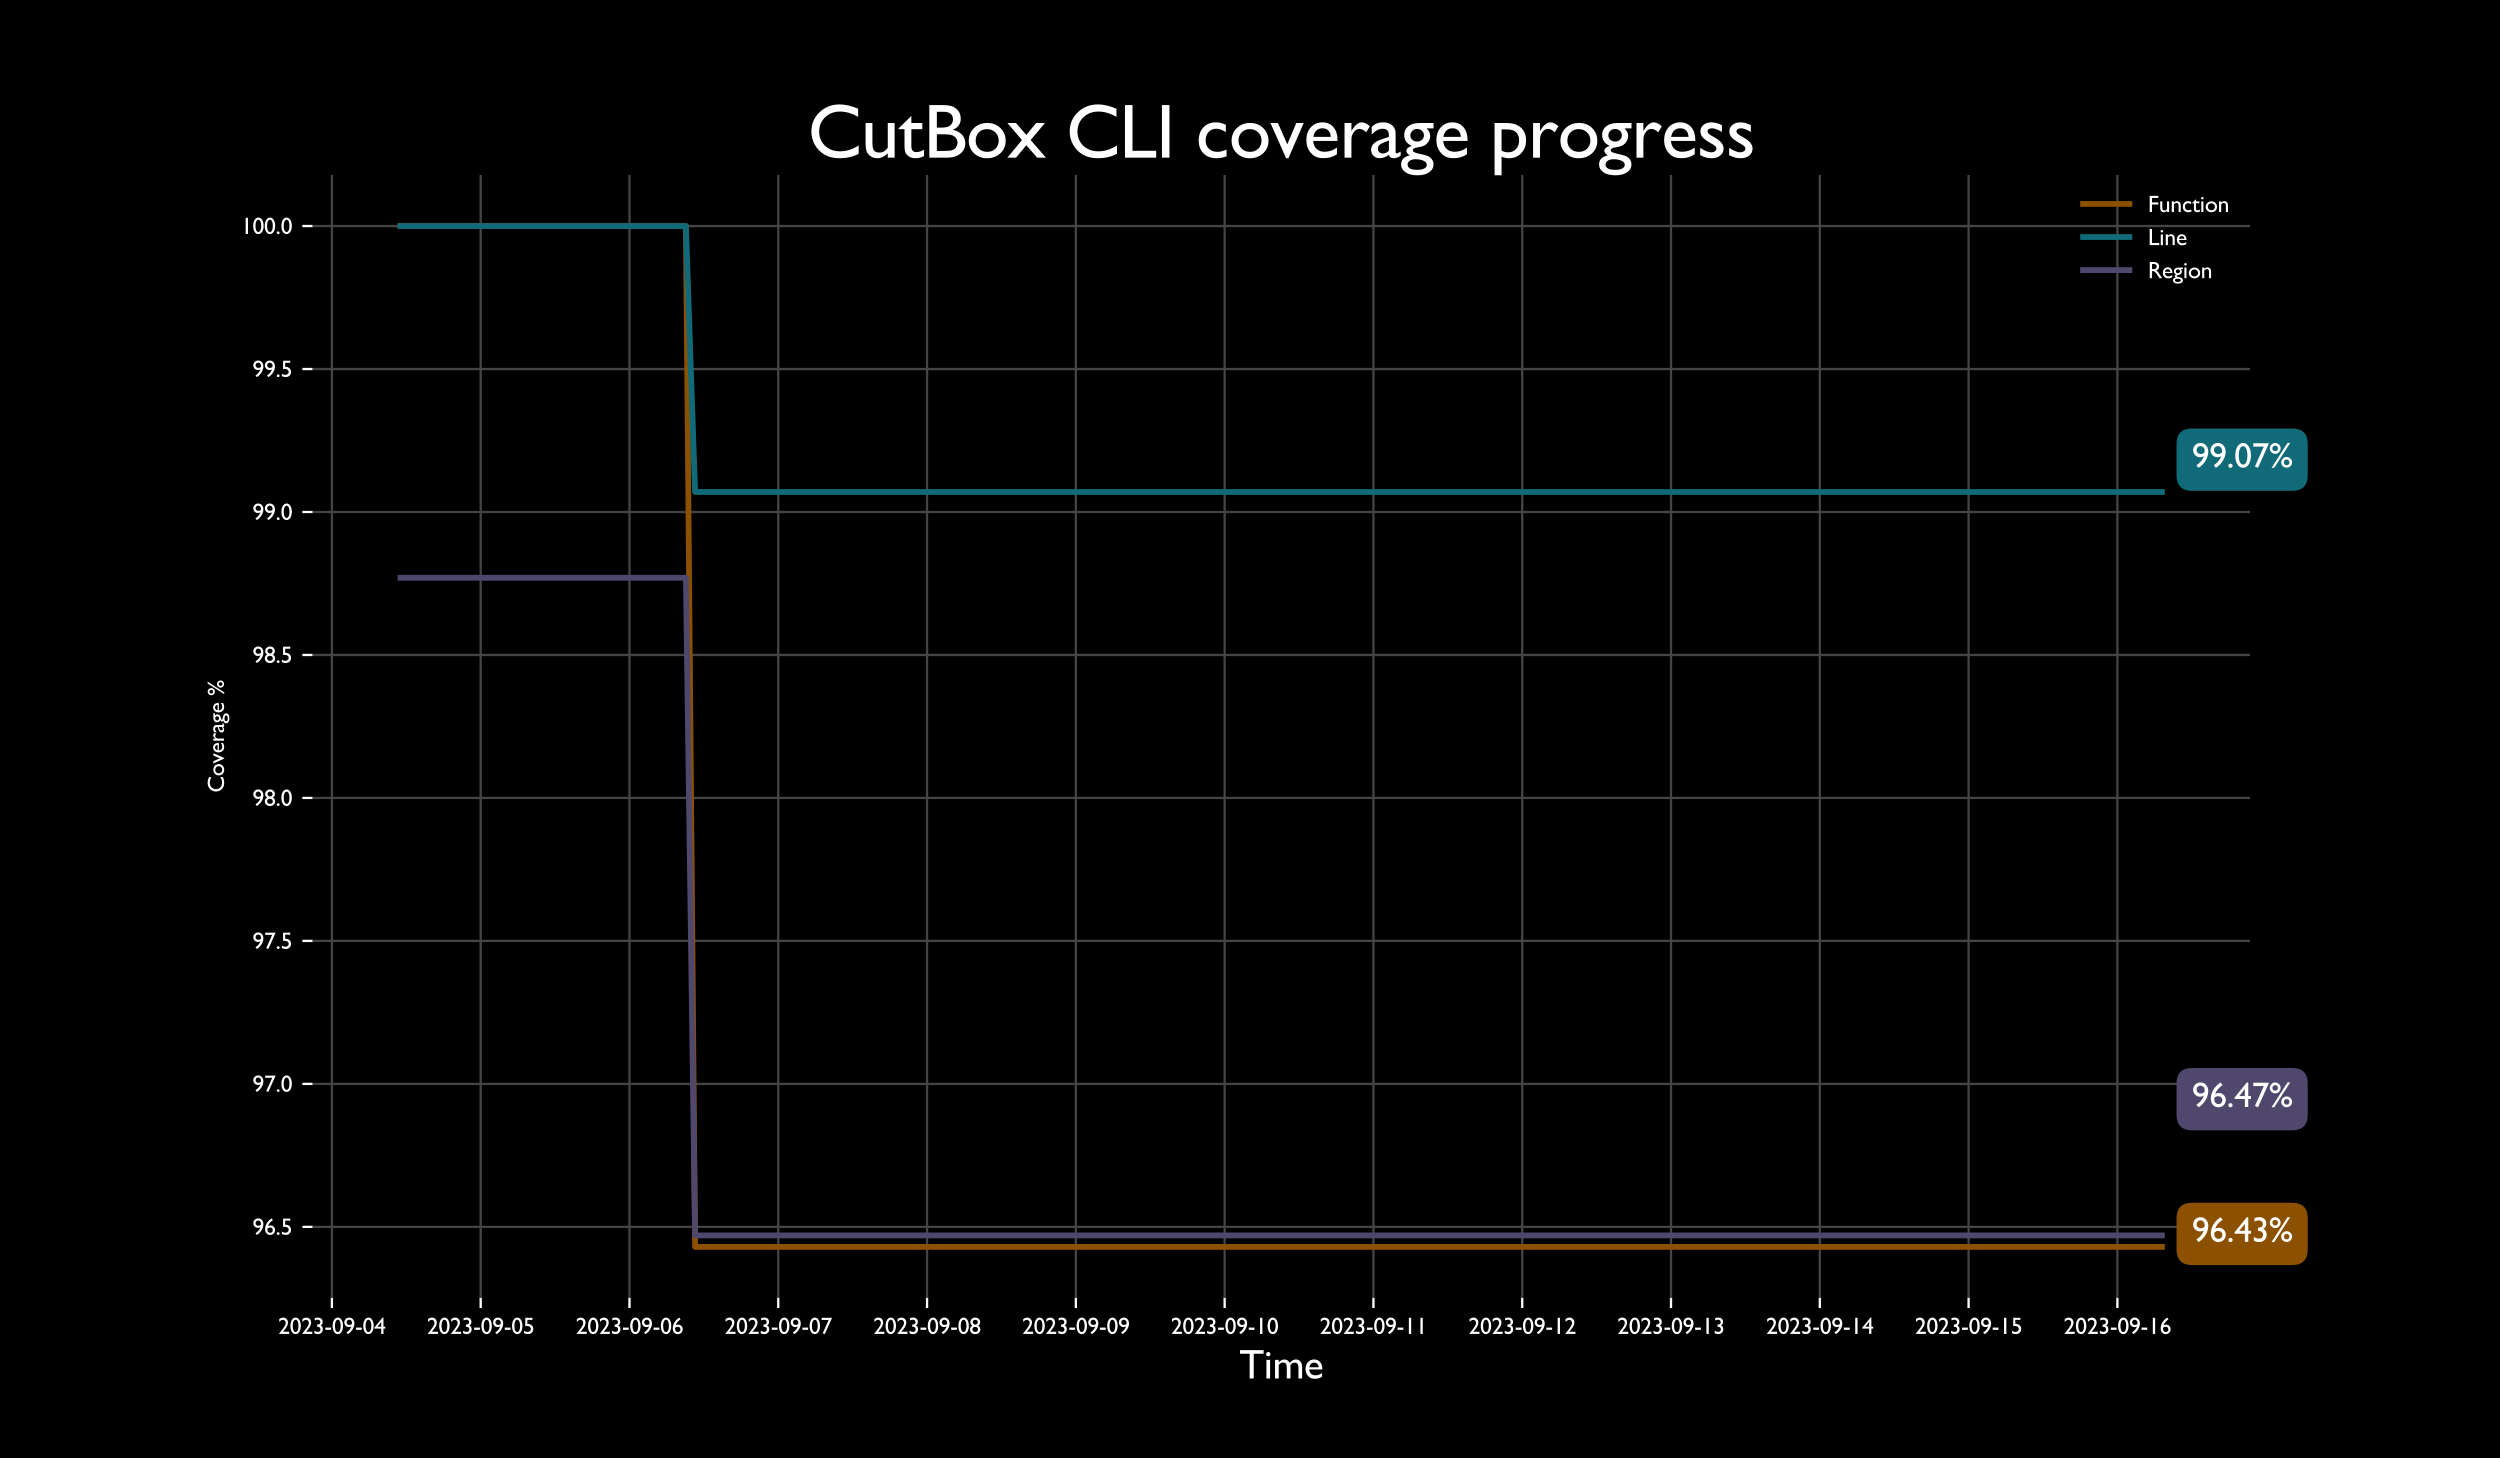 <?xml version="1.0" encoding="utf-8" standalone="no"?>
<!DOCTYPE svg PUBLIC "-//W3C//DTD SVG 1.1//EN"
  "http://www.w3.org/Graphics/SVG/1.1/DTD/svg11.dtd">
<svg xmlns:xlink="http://www.w3.org/1999/xlink" width="864pt" height="504pt" viewBox="0 0 864 504" xmlns="http://www.w3.org/2000/svg" version="1.1">
 <defs>
  <style type="text/css">*{stroke-linejoin: round; stroke-linecap: butt}</style>
 </defs>
 <g id="figure_1">
  <g id="patch_1">
   <path d="M 0 504 
L 864 504 
L 864 0 
L 0 0 
z
"/>
  </g>
  <g id="axes_1">
   <g id="matplotlib.axis_1">
    <g id="xtick_1">
     <g id="line2d_1">
      <path d="M 114.701 448.56 
L 114.701 60.48 
" clip-path="url(#p8b54cd98f4)" style="fill: none; stroke: #444444; stroke-width: 0.8; stroke-linecap: square"/>
     </g>
     <g id="line2d_2">
      <defs>
       <path id="m435b5071b6" d="M 0 0 
L 0 3.5 
" style="stroke: #ffffff; stroke-width: 0.8"/>
      </defs>
      <g>
       <use xlink:href="#m435b5071b6" x="114.701" y="448.56" style="fill: #ffffff; stroke: #ffffff; stroke-width: 0.8"/>
      </g>
     </g>
     <g id="text_1">
      <!-- 2023-09-04 -->
      <g style="fill: #ffffff" transform="translate(96.115 461.017) scale(0.08 -0.08)">
       <defs>
        <path id="GillSans-32" d="M 1319 603 
L 2981 603 
L 2981 0 
L 219 0 
L 219 44 
L 481 353 
Q 1097 1116 1461 1647 
Q 1825 2178 1936 2450 
Q 2047 2722 2047 2988 
Q 2047 3356 1837 3579 
Q 1628 3803 1281 3803 
Q 1019 3803 764 3648 
Q 509 3494 306 3213 
L 306 4006 
Q 816 4422 1356 4422 
Q 1928 4422 2298 4040 
Q 2669 3659 2669 3072 
Q 2669 2809 2576 2511 
Q 2484 2213 2250 1823 
Q 2016 1434 1453 763 
L 1319 603 
z
" transform="scale(0.016)"/>
        <path id="GillSans-30" d="M 1625 4422 
Q 2225 4422 2617 3792 
Q 3009 3163 3009 2194 
Q 3009 1200 2617 578 
Q 2225 -44 1600 -44 
Q 966 -44 581 565 
Q 197 1175 197 2181 
Q 197 3175 594 3798 
Q 991 4422 1625 4422 
z
M 1631 3828 
L 1600 3828 
Q 1241 3828 1030 3386 
Q 819 2944 819 2188 
Q 819 1413 1025 972 
Q 1231 531 1594 531 
Q 1956 531 2165 972 
Q 2375 1413 2375 2169 
Q 2375 2928 2173 3378 
Q 1972 3828 1631 3828 
z
" transform="scale(0.016)"/>
        <path id="GillSans-33" d="M 1153 2541 
L 1191 2541 
Q 1600 2541 1814 2709 
Q 2028 2878 2028 3200 
Q 2028 3491 1820 3672 
Q 1613 3853 1275 3853 
Q 934 3853 519 3641 
L 519 4238 
Q 900 4428 1350 4428 
Q 1953 4428 2301 4112 
Q 2650 3797 2650 3250 
Q 2650 2919 2515 2692 
Q 2381 2466 2088 2303 
Q 2344 2203 2462 2058 
Q 2581 1913 2647 1706 
Q 2713 1500 2713 1269 
Q 2713 697 2331 323 
Q 1950 -50 1369 -50 
Q 872 -50 409 191 
L 409 872 
Q 903 563 1369 563 
Q 1684 563 1876 750 
Q 2069 938 2069 1247 
Q 2069 1506 1909 1700 
Q 1816 1809 1702 1861 
Q 1588 1913 1209 1959 
L 1153 1966 
L 1153 2541 
z
" transform="scale(0.016)"/>
        <path id="GillSans-2d" d="M 256 1722 
L 1813 1722 
L 1813 1113 
L 256 1113 
L 256 1722 
z
" transform="scale(0.016)"/>
        <path id="GillSans-39" d="M 1197 -50 
L 813 403 
Q 1297 709 1659 1145 
Q 2022 1581 2144 2041 
Q 1847 1856 1447 1856 
Q 947 1856 589 2228 
Q 231 2600 231 3122 
Q 231 3666 612 4044 
Q 994 4422 1544 4422 
Q 2163 4422 2556 3975 
Q 2950 3528 2950 2828 
Q 2950 2034 2456 1223 
Q 1963 413 1197 -50 
z
M 2266 2663 
Q 2303 2913 2303 2988 
Q 2303 3366 2092 3606 
Q 1881 3847 1550 3847 
Q 1247 3847 1048 3642 
Q 850 3438 850 3128 
Q 850 2844 1065 2637 
Q 1281 2431 1581 2431 
Q 1931 2431 2266 2663 
z
" transform="scale(0.016)"/>
        <path id="GillSans-34" d="M 2272 4422 
L 2528 4422 
L 2528 1972 
L 3016 1972 
L 3016 1441 
L 2528 1441 
L 2528 0 
L 1919 0 
L 1919 1441 
L 72 1441 
L 72 1709 
L 2272 4422 
z
M 1919 1972 
L 1919 3238 
L 909 1972 
L 1919 1972 
z
" transform="scale(0.016)"/>
       </defs>
       <use xlink:href="#GillSans-32"/>
       <use xlink:href="#GillSans-30" x="50"/>
       <use xlink:href="#GillSans-32" x="100"/>
       <use xlink:href="#GillSans-33" x="150"/>
       <use xlink:href="#GillSans-2d" x="200"/>
       <use xlink:href="#GillSans-30" x="232.324"/>
       <use xlink:href="#GillSans-39" x="282.324"/>
       <use xlink:href="#GillSans-2d" x="332.324"/>
       <use xlink:href="#GillSans-30" x="364.648"/>
       <use xlink:href="#GillSans-34" x="414.648"/>
      </g>
     </g>
    </g>
    <g id="xtick_2">
     <g id="line2d_3">
      <path d="M 166.124 448.56 
L 166.124 60.48 
" clip-path="url(#p8b54cd98f4)" style="fill: none; stroke: #444444; stroke-width: 0.8; stroke-linecap: square"/>
     </g>
     <g id="line2d_4">
      <g>
       <use xlink:href="#m435b5071b6" x="166.124" y="448.56" style="fill: #ffffff; stroke: #ffffff; stroke-width: 0.8"/>
      </g>
     </g>
     <g id="text_2">
      <!-- 2023-09-05 -->
      <g style="fill: #ffffff" transform="translate(147.537 461.017) scale(0.08 -0.08)">
       <defs>
        <path id="GillSans-35" d="M 647 4366 
L 2584 4366 
L 2584 3809 
L 1216 3809 
L 1216 2706 
Q 1281 2713 1350 2713 
Q 1984 2713 2393 2327 
Q 2803 1941 2803 1344 
Q 2803 728 2398 342 
Q 1994 -44 1350 -44 
Q 819 -44 319 213 
L 319 856 
Q 791 550 1241 550 
Q 1634 550 1901 779 
Q 2169 1009 2169 1344 
Q 2169 1691 1878 1923 
Q 1588 2156 1153 2156 
Q 781 2156 647 2094 
L 647 4366 
z
" transform="scale(0.016)"/>
       </defs>
       <use xlink:href="#GillSans-32"/>
       <use xlink:href="#GillSans-30" x="50"/>
       <use xlink:href="#GillSans-32" x="100"/>
       <use xlink:href="#GillSans-33" x="150"/>
       <use xlink:href="#GillSans-2d" x="200"/>
       <use xlink:href="#GillSans-30" x="232.324"/>
       <use xlink:href="#GillSans-39" x="282.324"/>
       <use xlink:href="#GillSans-2d" x="332.324"/>
       <use xlink:href="#GillSans-30" x="364.648"/>
       <use xlink:href="#GillSans-35" x="414.648"/>
      </g>
     </g>
    </g>
    <g id="xtick_3">
     <g id="line2d_5">
      <path d="M 217.546 448.56 
L 217.546 60.48 
" clip-path="url(#p8b54cd98f4)" style="fill: none; stroke: #444444; stroke-width: 0.8; stroke-linecap: square"/>
     </g>
     <g id="line2d_6">
      <g>
       <use xlink:href="#m435b5071b6" x="217.546" y="448.56" style="fill: #ffffff; stroke: #ffffff; stroke-width: 0.8"/>
      </g>
     </g>
     <g id="text_3">
      <!-- 2023-09-06 -->
      <g style="fill: #ffffff" transform="translate(198.96 461.017) scale(0.08 -0.08)">
       <defs>
        <path id="GillSans-36" d="M 1966 4378 
L 2028 4422 
L 2406 3944 
Q 1906 3622 1576 3240 
Q 1247 2859 1069 2344 
Q 1416 2522 1759 2522 
Q 2275 2522 2628 2156 
Q 2981 1791 2981 1259 
Q 2981 713 2597 331 
Q 2213 -50 1663 -50 
Q 1047 -50 667 383 
Q 288 816 288 1516 
Q 288 2041 483 2561 
Q 678 3081 1045 3536 
Q 1413 3991 1966 4378 
z
M 934 1697 
Q 909 1550 909 1369 
Q 909 1000 1123 762 
Q 1338 525 1672 525 
Q 1972 525 2167 728 
Q 2363 931 2363 1241 
Q 2363 1556 2155 1751 
Q 1947 1947 1606 1947 
Q 1431 1947 1289 1894 
Q 1147 1841 934 1697 
z
" transform="scale(0.016)"/>
       </defs>
       <use xlink:href="#GillSans-32"/>
       <use xlink:href="#GillSans-30" x="50"/>
       <use xlink:href="#GillSans-32" x="100"/>
       <use xlink:href="#GillSans-33" x="150"/>
       <use xlink:href="#GillSans-2d" x="200"/>
       <use xlink:href="#GillSans-30" x="232.324"/>
       <use xlink:href="#GillSans-39" x="282.324"/>
       <use xlink:href="#GillSans-2d" x="332.324"/>
       <use xlink:href="#GillSans-30" x="364.648"/>
       <use xlink:href="#GillSans-36" x="414.648"/>
      </g>
     </g>
    </g>
    <g id="xtick_4">
     <g id="line2d_7">
      <path d="M 268.969 448.56 
L 268.969 60.48 
" clip-path="url(#p8b54cd98f4)" style="fill: none; stroke: #444444; stroke-width: 0.8; stroke-linecap: square"/>
     </g>
     <g id="line2d_8">
      <g>
       <use xlink:href="#m435b5071b6" x="268.969" y="448.56" style="fill: #ffffff; stroke: #ffffff; stroke-width: 0.8"/>
      </g>
     </g>
     <g id="text_4">
      <!-- 2023-09-07 -->
      <g style="fill: #ffffff" transform="translate(250.382 461.017) scale(0.08 -0.08)">
       <defs>
        <path id="GillSans-37" d="M 313 4366 
L 3138 4366 
L 1159 -50 
L 603 184 
L 2203 3769 
L 313 3769 
L 313 4366 
z
" transform="scale(0.016)"/>
       </defs>
       <use xlink:href="#GillSans-32"/>
       <use xlink:href="#GillSans-30" x="50"/>
       <use xlink:href="#GillSans-32" x="100"/>
       <use xlink:href="#GillSans-33" x="150"/>
       <use xlink:href="#GillSans-2d" x="200"/>
       <use xlink:href="#GillSans-30" x="232.324"/>
       <use xlink:href="#GillSans-39" x="282.324"/>
       <use xlink:href="#GillSans-2d" x="332.324"/>
       <use xlink:href="#GillSans-30" x="364.648"/>
       <use xlink:href="#GillSans-37" x="414.648"/>
      </g>
     </g>
    </g>
    <g id="xtick_5">
     <g id="line2d_9">
      <path d="M 320.391 448.56 
L 320.391 60.48 
" clip-path="url(#p8b54cd98f4)" style="fill: none; stroke: #444444; stroke-width: 0.8; stroke-linecap: square"/>
     </g>
     <g id="line2d_10">
      <g>
       <use xlink:href="#m435b5071b6" x="320.391" y="448.56" style="fill: #ffffff; stroke: #ffffff; stroke-width: 0.8"/>
      </g>
     </g>
     <g id="text_5">
      <!-- 2023-09-08 -->
      <g style="fill: #ffffff" transform="translate(301.805 461.017) scale(0.08 -0.08)">
       <defs>
        <path id="GillSans-38" d="M 306 3194 
Q 306 3706 690 4064 
Q 1075 4422 1631 4422 
Q 2178 4422 2554 4067 
Q 2931 3713 2931 3194 
Q 2931 2609 2388 2228 
Q 2994 1878 2994 1197 
Q 2994 656 2600 303 
Q 2206 -50 1606 -50 
Q 1013 -50 609 311 
Q 206 672 206 1203 
Q 206 1869 825 2228 
Q 547 2453 426 2676 
Q 306 2900 306 3194 
z
M 2309 3175 
Q 2309 3459 2114 3643 
Q 1919 3828 1619 3828 
Q 1316 3828 1122 3647 
Q 928 3466 928 3181 
Q 928 2909 1133 2715 
Q 1338 2522 1625 2522 
Q 1909 2522 2109 2714 
Q 2309 2906 2309 3175 
z
M 2363 1172 
L 2363 1234 
Q 2363 1534 2148 1723 
Q 1934 1913 1594 1913 
Q 1259 1913 1048 1722 
Q 838 1531 838 1228 
Q 838 925 1053 734 
Q 1269 544 1613 544 
Q 1941 544 2152 719 
Q 2363 894 2363 1172 
z
" transform="scale(0.016)"/>
       </defs>
       <use xlink:href="#GillSans-32"/>
       <use xlink:href="#GillSans-30" x="50"/>
       <use xlink:href="#GillSans-32" x="100"/>
       <use xlink:href="#GillSans-33" x="150"/>
       <use xlink:href="#GillSans-2d" x="200"/>
       <use xlink:href="#GillSans-30" x="232.324"/>
       <use xlink:href="#GillSans-39" x="282.324"/>
       <use xlink:href="#GillSans-2d" x="332.324"/>
       <use xlink:href="#GillSans-30" x="364.648"/>
       <use xlink:href="#GillSans-38" x="414.648"/>
      </g>
     </g>
    </g>
    <g id="xtick_6">
     <g id="line2d_11">
      <path d="M 371.813 448.56 
L 371.813 60.48 
" clip-path="url(#p8b54cd98f4)" style="fill: none; stroke: #444444; stroke-width: 0.8; stroke-linecap: square"/>
     </g>
     <g id="line2d_12">
      <g>
       <use xlink:href="#m435b5071b6" x="371.813" y="448.56" style="fill: #ffffff; stroke: #ffffff; stroke-width: 0.8"/>
      </g>
     </g>
     <g id="text_6">
      <!-- 2023-09-09 -->
      <g style="fill: #ffffff" transform="translate(353.227 461.017) scale(0.08 -0.08)">
       <use xlink:href="#GillSans-32"/>
       <use xlink:href="#GillSans-30" x="50"/>
       <use xlink:href="#GillSans-32" x="100"/>
       <use xlink:href="#GillSans-33" x="150"/>
       <use xlink:href="#GillSans-2d" x="200"/>
       <use xlink:href="#GillSans-30" x="232.324"/>
       <use xlink:href="#GillSans-39" x="282.324"/>
       <use xlink:href="#GillSans-2d" x="332.324"/>
       <use xlink:href="#GillSans-30" x="364.648"/>
       <use xlink:href="#GillSans-39" x="414.648"/>
      </g>
     </g>
    </g>
    <g id="xtick_7">
     <g id="line2d_13">
      <path d="M 423.236 448.56 
L 423.236 60.48 
" clip-path="url(#p8b54cd98f4)" style="fill: none; stroke: #444444; stroke-width: 0.8; stroke-linecap: square"/>
     </g>
     <g id="line2d_14">
      <g>
       <use xlink:href="#m435b5071b6" x="423.236" y="448.56" style="fill: #ffffff; stroke: #ffffff; stroke-width: 0.8"/>
      </g>
     </g>
     <g id="text_7">
      <!-- 2023-09-10 -->
      <g style="fill: #ffffff" transform="translate(404.65 461.017) scale(0.08 -0.08)">
       <defs>
        <path id="GillSans-31" d="M 1294 4366 
L 1919 4366 
L 1919 0 
L 1294 0 
L 1294 4366 
z
" transform="scale(0.016)"/>
       </defs>
       <use xlink:href="#GillSans-32"/>
       <use xlink:href="#GillSans-30" x="50"/>
       <use xlink:href="#GillSans-32" x="100"/>
       <use xlink:href="#GillSans-33" x="150"/>
       <use xlink:href="#GillSans-2d" x="200"/>
       <use xlink:href="#GillSans-30" x="232.324"/>
       <use xlink:href="#GillSans-39" x="282.324"/>
       <use xlink:href="#GillSans-2d" x="332.324"/>
       <use xlink:href="#GillSans-31" x="364.648"/>
       <use xlink:href="#GillSans-30" x="414.648"/>
      </g>
     </g>
    </g>
    <g id="xtick_8">
     <g id="line2d_15">
      <path d="M 474.658 448.56 
L 474.658 60.48 
" clip-path="url(#p8b54cd98f4)" style="fill: none; stroke: #444444; stroke-width: 0.8; stroke-linecap: square"/>
     </g>
     <g id="line2d_16">
      <g>
       <use xlink:href="#m435b5071b6" x="474.658" y="448.56" style="fill: #ffffff; stroke: #ffffff; stroke-width: 0.8"/>
      </g>
     </g>
     <g id="text_8">
      <!-- 2023-09-11 -->
      <g style="fill: #ffffff" transform="translate(456.072 461.017) scale(0.08 -0.08)">
       <use xlink:href="#GillSans-32"/>
       <use xlink:href="#GillSans-30" x="50"/>
       <use xlink:href="#GillSans-32" x="100"/>
       <use xlink:href="#GillSans-33" x="150"/>
       <use xlink:href="#GillSans-2d" x="200"/>
       <use xlink:href="#GillSans-30" x="232.324"/>
       <use xlink:href="#GillSans-39" x="282.324"/>
       <use xlink:href="#GillSans-2d" x="332.324"/>
       <use xlink:href="#GillSans-31" x="364.648"/>
       <use xlink:href="#GillSans-31" x="414.648"/>
      </g>
     </g>
    </g>
    <g id="xtick_9">
     <g id="line2d_17">
      <path d="M 526.081 448.56 
L 526.081 60.48 
" clip-path="url(#p8b54cd98f4)" style="fill: none; stroke: #444444; stroke-width: 0.8; stroke-linecap: square"/>
     </g>
     <g id="line2d_18">
      <g>
       <use xlink:href="#m435b5071b6" x="526.081" y="448.56" style="fill: #ffffff; stroke: #ffffff; stroke-width: 0.8"/>
      </g>
     </g>
     <g id="text_9">
      <!-- 2023-09-12 -->
      <g style="fill: #ffffff" transform="translate(507.495 461.017) scale(0.08 -0.08)">
       <use xlink:href="#GillSans-32"/>
       <use xlink:href="#GillSans-30" x="50"/>
       <use xlink:href="#GillSans-32" x="100"/>
       <use xlink:href="#GillSans-33" x="150"/>
       <use xlink:href="#GillSans-2d" x="200"/>
       <use xlink:href="#GillSans-30" x="232.324"/>
       <use xlink:href="#GillSans-39" x="282.324"/>
       <use xlink:href="#GillSans-2d" x="332.324"/>
       <use xlink:href="#GillSans-31" x="364.648"/>
       <use xlink:href="#GillSans-32" x="414.648"/>
      </g>
     </g>
    </g>
    <g id="xtick_10">
     <g id="line2d_19">
      <path d="M 577.503 448.56 
L 577.503 60.48 
" clip-path="url(#p8b54cd98f4)" style="fill: none; stroke: #444444; stroke-width: 0.8; stroke-linecap: square"/>
     </g>
     <g id="line2d_20">
      <g>
       <use xlink:href="#m435b5071b6" x="577.503" y="448.56" style="fill: #ffffff; stroke: #ffffff; stroke-width: 0.8"/>
      </g>
     </g>
     <g id="text_10">
      <!-- 2023-09-13 -->
      <g style="fill: #ffffff" transform="translate(558.917 461.017) scale(0.08 -0.08)">
       <use xlink:href="#GillSans-32"/>
       <use xlink:href="#GillSans-30" x="50"/>
       <use xlink:href="#GillSans-32" x="100"/>
       <use xlink:href="#GillSans-33" x="150"/>
       <use xlink:href="#GillSans-2d" x="200"/>
       <use xlink:href="#GillSans-30" x="232.324"/>
       <use xlink:href="#GillSans-39" x="282.324"/>
       <use xlink:href="#GillSans-2d" x="332.324"/>
       <use xlink:href="#GillSans-31" x="364.648"/>
       <use xlink:href="#GillSans-33" x="414.648"/>
      </g>
     </g>
    </g>
    <g id="xtick_11">
     <g id="line2d_21">
      <path d="M 628.926 448.56 
L 628.926 60.48 
" clip-path="url(#p8b54cd98f4)" style="fill: none; stroke: #444444; stroke-width: 0.8; stroke-linecap: square"/>
     </g>
     <g id="line2d_22">
      <g>
       <use xlink:href="#m435b5071b6" x="628.926" y="448.56" style="fill: #ffffff; stroke: #ffffff; stroke-width: 0.8"/>
      </g>
     </g>
     <g id="text_11">
      <!-- 2023-09-14 -->
      <g style="fill: #ffffff" transform="translate(610.34 461.017) scale(0.08 -0.08)">
       <use xlink:href="#GillSans-32"/>
       <use xlink:href="#GillSans-30" x="50"/>
       <use xlink:href="#GillSans-32" x="100"/>
       <use xlink:href="#GillSans-33" x="150"/>
       <use xlink:href="#GillSans-2d" x="200"/>
       <use xlink:href="#GillSans-30" x="232.324"/>
       <use xlink:href="#GillSans-39" x="282.324"/>
       <use xlink:href="#GillSans-2d" x="332.324"/>
       <use xlink:href="#GillSans-31" x="364.648"/>
       <use xlink:href="#GillSans-34" x="414.648"/>
      </g>
     </g>
    </g>
    <g id="xtick_12">
     <g id="line2d_23">
      <path d="M 680.348 448.56 
L 680.348 60.48 
" clip-path="url(#p8b54cd98f4)" style="fill: none; stroke: #444444; stroke-width: 0.8; stroke-linecap: square"/>
     </g>
     <g id="line2d_24">
      <g>
       <use xlink:href="#m435b5071b6" x="680.348" y="448.56" style="fill: #ffffff; stroke: #ffffff; stroke-width: 0.8"/>
      </g>
     </g>
     <g id="text_12">
      <!-- 2023-09-15 -->
      <g style="fill: #ffffff" transform="translate(661.762 461.017) scale(0.08 -0.08)">
       <use xlink:href="#GillSans-32"/>
       <use xlink:href="#GillSans-30" x="50"/>
       <use xlink:href="#GillSans-32" x="100"/>
       <use xlink:href="#GillSans-33" x="150"/>
       <use xlink:href="#GillSans-2d" x="200"/>
       <use xlink:href="#GillSans-30" x="232.324"/>
       <use xlink:href="#GillSans-39" x="282.324"/>
       <use xlink:href="#GillSans-2d" x="332.324"/>
       <use xlink:href="#GillSans-31" x="364.648"/>
       <use xlink:href="#GillSans-35" x="414.648"/>
      </g>
     </g>
    </g>
    <g id="xtick_13">
     <g id="line2d_25">
      <path d="M 731.771 448.56 
L 731.771 60.48 
" clip-path="url(#p8b54cd98f4)" style="fill: none; stroke: #444444; stroke-width: 0.8; stroke-linecap: square"/>
     </g>
     <g id="line2d_26">
      <g>
       <use xlink:href="#m435b5071b6" x="731.771" y="448.56" style="fill: #ffffff; stroke: #ffffff; stroke-width: 0.8"/>
      </g>
     </g>
     <g id="text_13">
      <!-- 2023-09-16 -->
      <g style="fill: #ffffff" transform="translate(713.185 461.017) scale(0.08 -0.08)">
       <use xlink:href="#GillSans-32"/>
       <use xlink:href="#GillSans-30" x="50"/>
       <use xlink:href="#GillSans-32" x="100"/>
       <use xlink:href="#GillSans-33" x="150"/>
       <use xlink:href="#GillSans-2d" x="200"/>
       <use xlink:href="#GillSans-30" x="232.324"/>
       <use xlink:href="#GillSans-39" x="282.324"/>
       <use xlink:href="#GillSans-2d" x="332.324"/>
       <use xlink:href="#GillSans-31" x="364.648"/>
       <use xlink:href="#GillSans-36" x="414.648"/>
      </g>
     </g>
    </g>
    <g id="text_14">
     <!-- Time -->
     <g style="fill: #ffffff" transform="translate(428.287 476.401) scale(0.14 -0.14)">
      <defs>
       <path id="GillSans-54" d="M 109 4372 
L 3756 4372 
L 3756 3816 
L 2234 3816 
L 2234 0 
L 1606 0 
L 1606 3816 
L 109 3816 
L 109 4372 
z
" transform="scale(0.016)"/>
       <path id="GillSans-69" d="M 697 4084 
Q 838 4084 938 3987 
Q 1038 3891 1038 3750 
Q 1038 3613 938 3513 
Q 838 3413 697 3413 
Q 566 3413 466 3514 
Q 366 3616 366 3750 
Q 366 3881 466 3982 
Q 566 4084 697 4084 
z
M 416 2875 
L 984 2875 
L 984 0 
L 416 0 
L 416 2875 
z
" transform="scale(0.016)"/>
       <path id="GillSans-6d" d="M 2759 2088 
L 2759 0 
L 2188 0 
L 2188 1600 
Q 2188 2078 2059 2267 
Q 1931 2456 1613 2456 
Q 1434 2456 1286 2375 
Q 1138 2294 947 2088 
L 947 0 
L 378 0 
L 378 2875 
L 947 2875 
L 947 2497 
Q 1381 2931 1797 2931 
Q 2344 2931 2644 2413 
Q 3100 2938 3597 2938 
Q 4016 2938 4286 2631 
Q 4556 2325 4556 1697 
L 4556 0 
L 3988 0 
L 3988 1703 
Q 3988 2063 3841 2253 
Q 3694 2444 3419 2444 
Q 3066 2444 2759 2088 
z
" transform="scale(0.016)"/>
       <path id="GillSans-65" d="M 2853 1388 
L 831 1388 
Q 853 975 1108 731 
Q 1363 488 1766 488 
Q 2328 488 2803 838 
L 2803 281 
Q 2541 106 2283 31 
Q 2025 -44 1678 -44 
Q 1203 -44 909 153 
Q 616 350 439 683 
Q 263 1016 263 1453 
Q 263 2109 634 2520 
Q 1006 2931 1600 2931 
Q 2172 2931 2512 2531 
Q 2853 2131 2853 1459 
L 2853 1388 
z
M 844 1728 
L 2291 1728 
Q 2269 2069 2087 2253 
Q 1906 2438 1600 2438 
Q 1294 2438 1098 2253 
Q 903 2069 844 1728 
z
" transform="scale(0.016)"/>
      </defs>
      <use xlink:href="#GillSans-54"/>
      <use xlink:href="#GillSans-69" x="60.4"/>
      <use xlink:href="#GillSans-6d" x="82.324"/>
      <use xlink:href="#GillSans-65" x="159.424"/>
     </g>
    </g>
   </g>
   <g id="matplotlib.axis_2">
    <g id="ytick_1">
     <g id="line2d_27">
      <path d="M 108 424.002 
L 777.6 424.002 
" clip-path="url(#p8b54cd98f4)" style="fill: none; stroke: #444444; stroke-width: 0.8; stroke-linecap: square"/>
     </g>
     <g id="line2d_28">
      <defs>
       <path id="mb73ea5aa9c" d="M 0 0 
L -3.5 0 
" style="stroke: #ffffff; stroke-width: 0.8"/>
      </defs>
      <g>
       <use xlink:href="#mb73ea5aa9c" x="108" y="424.002" style="fill: #ffffff; stroke: #ffffff; stroke-width: 0.8"/>
      </g>
     </g>
     <g id="text_15">
      <!-- 96.5 -->
      <g style="fill: #ffffff" transform="translate(87.246 426.731) scale(0.08 -0.08)">
       <defs>
        <path id="GillSans-2e" d="M 697 697 
Q 856 697 968 587 
Q 1081 478 1081 319 
Q 1081 163 970 56 
Q 859 -50 697 -50 
Q 538 -50 428 56 
Q 319 163 319 319 
Q 319 478 428 587 
Q 538 697 697 697 
z
" transform="scale(0.016)"/>
       </defs>
       <use xlink:href="#GillSans-39"/>
       <use xlink:href="#GillSans-36" x="50"/>
       <use xlink:href="#GillSans-2e" x="100"/>
       <use xlink:href="#GillSans-35" x="121.924"/>
      </g>
     </g>
    </g>
    <g id="ytick_2">
     <g id="line2d_29">
      <path d="M 108 374.591 
L 777.6 374.591 
" clip-path="url(#p8b54cd98f4)" style="fill: none; stroke: #444444; stroke-width: 0.8; stroke-linecap: square"/>
     </g>
     <g id="line2d_30">
      <g>
       <use xlink:href="#mb73ea5aa9c" x="108" y="374.591" style="fill: #ffffff; stroke: #ffffff; stroke-width: 0.8"/>
      </g>
     </g>
     <g id="text_16">
      <!-- 97.0 -->
      <g style="fill: #ffffff" transform="translate(87.246 377.319) scale(0.08 -0.08)">
       <use xlink:href="#GillSans-39"/>
       <use xlink:href="#GillSans-37" x="50"/>
       <use xlink:href="#GillSans-2e" x="100"/>
       <use xlink:href="#GillSans-30" x="121.924"/>
      </g>
     </g>
    </g>
    <g id="ytick_3">
     <g id="line2d_31">
      <path d="M 108 325.179 
L 777.6 325.179 
" clip-path="url(#p8b54cd98f4)" style="fill: none; stroke: #444444; stroke-width: 0.8; stroke-linecap: square"/>
     </g>
     <g id="line2d_32">
      <g>
       <use xlink:href="#mb73ea5aa9c" x="108" y="325.179" style="fill: #ffffff; stroke: #ffffff; stroke-width: 0.8"/>
      </g>
     </g>
     <g id="text_17">
      <!-- 97.5 -->
      <g style="fill: #ffffff" transform="translate(87.246 327.908) scale(0.08 -0.08)">
       <use xlink:href="#GillSans-39"/>
       <use xlink:href="#GillSans-37" x="50"/>
       <use xlink:href="#GillSans-2e" x="100"/>
       <use xlink:href="#GillSans-35" x="121.924"/>
      </g>
     </g>
    </g>
    <g id="ytick_4">
     <g id="line2d_33">
      <path d="M 108 275.767 
L 777.6 275.767 
" clip-path="url(#p8b54cd98f4)" style="fill: none; stroke: #444444; stroke-width: 0.8; stroke-linecap: square"/>
     </g>
     <g id="line2d_34">
      <g>
       <use xlink:href="#mb73ea5aa9c" x="108" y="275.767" style="fill: #ffffff; stroke: #ffffff; stroke-width: 0.8"/>
      </g>
     </g>
     <g id="text_18">
      <!-- 98.0 -->
      <g style="fill: #ffffff" transform="translate(87.246 278.496) scale(0.08 -0.08)">
       <use xlink:href="#GillSans-39"/>
       <use xlink:href="#GillSans-38" x="50"/>
       <use xlink:href="#GillSans-2e" x="100"/>
       <use xlink:href="#GillSans-30" x="121.924"/>
      </g>
     </g>
    </g>
    <g id="ytick_5">
     <g id="line2d_35">
      <path d="M 108 226.355 
L 777.6 226.355 
" clip-path="url(#p8b54cd98f4)" style="fill: none; stroke: #444444; stroke-width: 0.8; stroke-linecap: square"/>
     </g>
     <g id="line2d_36">
      <g>
       <use xlink:href="#mb73ea5aa9c" x="108" y="226.355" style="fill: #ffffff; stroke: #ffffff; stroke-width: 0.8"/>
      </g>
     </g>
     <g id="text_19">
      <!-- 98.5 -->
      <g style="fill: #ffffff" transform="translate(87.246 229.084) scale(0.08 -0.08)">
       <use xlink:href="#GillSans-39"/>
       <use xlink:href="#GillSans-38" x="50"/>
       <use xlink:href="#GillSans-2e" x="100"/>
       <use xlink:href="#GillSans-35" x="121.924"/>
      </g>
     </g>
    </g>
    <g id="ytick_6">
     <g id="line2d_37">
      <path d="M 108 176.944 
L 777.6 176.944 
" clip-path="url(#p8b54cd98f4)" style="fill: none; stroke: #444444; stroke-width: 0.8; stroke-linecap: square"/>
     </g>
     <g id="line2d_38">
      <g>
       <use xlink:href="#mb73ea5aa9c" x="108" y="176.944" style="fill: #ffffff; stroke: #ffffff; stroke-width: 0.8"/>
      </g>
     </g>
     <g id="text_20">
      <!-- 99.0 -->
      <g style="fill: #ffffff" transform="translate(87.246 179.672) scale(0.08 -0.08)">
       <use xlink:href="#GillSans-39"/>
       <use xlink:href="#GillSans-39" x="50"/>
       <use xlink:href="#GillSans-2e" x="100"/>
       <use xlink:href="#GillSans-30" x="121.924"/>
      </g>
     </g>
    </g>
    <g id="ytick_7">
     <g id="line2d_39">
      <path d="M 108 127.532 
L 777.6 127.532 
" clip-path="url(#p8b54cd98f4)" style="fill: none; stroke: #444444; stroke-width: 0.8; stroke-linecap: square"/>
     </g>
     <g id="line2d_40">
      <g>
       <use xlink:href="#mb73ea5aa9c" x="108" y="127.532" style="fill: #ffffff; stroke: #ffffff; stroke-width: 0.8"/>
      </g>
     </g>
     <g id="text_21">
      <!-- 99.5 -->
      <g style="fill: #ffffff" transform="translate(87.246 130.261) scale(0.08 -0.08)">
       <use xlink:href="#GillSans-39"/>
       <use xlink:href="#GillSans-39" x="50"/>
       <use xlink:href="#GillSans-2e" x="100"/>
       <use xlink:href="#GillSans-35" x="121.924"/>
      </g>
     </g>
    </g>
    <g id="ytick_8">
     <g id="line2d_41">
      <path d="M 108 78.12 
L 777.6 78.12 
" clip-path="url(#p8b54cd98f4)" style="fill: none; stroke: #444444; stroke-width: 0.8; stroke-linecap: square"/>
     </g>
     <g id="line2d_42">
      <g>
       <use xlink:href="#mb73ea5aa9c" x="108" y="78.12" style="fill: #ffffff; stroke: #ffffff; stroke-width: 0.8"/>
      </g>
     </g>
     <g id="text_22">
      <!-- 100.0 -->
      <g style="fill: #ffffff" transform="translate(83.246 80.849) scale(0.08 -0.08)">
       <use xlink:href="#GillSans-31"/>
       <use xlink:href="#GillSans-30" x="50"/>
       <use xlink:href="#GillSans-30" x="100"/>
       <use xlink:href="#GillSans-2e" x="150"/>
       <use xlink:href="#GillSans-30" x="171.924"/>
      </g>
     </g>
    </g>
    <g id="text_23">
     <!-- Coverage % -->
     <g style="fill: #ffffff" transform="translate(77.414 273.955) rotate(-90) scale(0.08 -0.08)">
      <defs>
       <path id="GillSans-43" d="M 4244 1013 
L 4244 325 
Q 3556 -50 2656 -50 
Q 1925 -50 1415 244 
Q 906 538 609 1053 
Q 313 1569 313 2169 
Q 313 3122 992 3772 
Q 1672 4422 2669 4422 
Q 3356 4422 4197 4063 
L 4197 3391 
Q 3431 3828 2700 3828 
Q 1950 3828 1454 3354 
Q 959 2881 959 2169 
Q 959 1450 1446 987 
Q 1934 525 2694 525 
Q 3488 525 4244 1013 
z
" transform="scale(0.016)"/>
       <path id="GillSans-6f" d="M 1778 2881 
Q 2434 2881 2868 2457 
Q 3303 2034 3303 1394 
Q 3303 772 2862 361 
Q 2422 -50 1753 -50 
Q 1106 -50 672 367 
Q 238 784 238 1409 
Q 238 2041 677 2461 
Q 1116 2881 1778 2881 
z
M 1747 2369 
Q 1338 2369 1075 2100 
Q 813 1831 813 1416 
Q 813 1003 1081 742 
Q 1350 481 1772 481 
Q 2191 481 2458 745 
Q 2725 1009 2725 1422 
Q 2725 1831 2447 2100 
Q 2169 2369 1747 2369 
z
" transform="scale(0.016)"/>
       <path id="GillSans-76" d="M 2163 2875 
L 2778 2875 
L 1509 -50 
L 1319 -50 
L 19 2875 
L 641 2875 
L 1416 1106 
L 2163 2875 
z
" transform="scale(0.016)"/>
       <path id="GillSans-72" d="M 1013 2875 
L 1013 2216 
L 1044 2266 
Q 1456 2931 1869 2931 
Q 2191 2931 2541 2606 
L 2241 2106 
Q 1944 2388 1691 2388 
Q 1416 2388 1214 2125 
Q 1013 1863 1013 1503 
L 1013 0 
L 441 0 
L 441 2875 
L 1013 2875 
z
" transform="scale(0.016)"/>
       <path id="GillSans-61" d="M 2209 1728 
L 2209 506 
Q 2209 359 2309 359 
Q 2413 359 2631 513 
L 2631 166 
Q 2438 41 2320 -4 
Q 2203 -50 2075 -50 
Q 1709 -50 1644 238 
Q 1281 -44 872 -44 
Q 572 -44 372 154 
Q 172 353 172 653 
Q 172 925 367 1139 
Q 563 1353 922 1478 
L 1650 1728 
L 1650 1881 
Q 1650 2400 1131 2400 
Q 666 2400 225 1919 
L 225 2541 
Q 556 2931 1178 2931 
Q 1644 2931 1925 2688 
Q 2019 2609 2094 2479 
Q 2169 2350 2189 2220 
Q 2209 2091 2209 1728 
z
M 1650 569 
L 1650 1422 
L 1269 1275 
Q 978 1159 858 1042 
Q 738 925 738 750 
Q 738 572 852 459 
Q 966 347 1147 347 
Q 1419 347 1650 569 
z
" transform="scale(0.016)"/>
       <path id="GillSans-67" d="M 256 1881 
Q 256 2341 592 2608 
Q 928 2875 1509 2875 
L 2694 2875 
L 2694 2431 
L 2113 2431 
Q 2281 2259 2347 2118 
Q 2413 1978 2413 1797 
Q 2413 1572 2284 1355 
Q 2156 1138 1954 1022 
Q 1753 906 1294 838 
Q 972 791 972 616 
Q 972 516 1092 452 
Q 1213 388 1528 319 
Q 2056 203 2207 137 
Q 2359 72 2481 -50 
Q 2688 -256 2688 -569 
Q 2688 -978 2323 -1222 
Q 1959 -1466 1350 -1466 
Q 734 -1466 367 -1220 
Q 0 -975 0 -563 
Q 0 22 722 191 
Q 434 375 434 556 
Q 434 694 557 806 
Q 681 919 891 972 
Q 256 1253 256 1881 
z
M 1325 2381 
Q 1094 2381 931 2225 
Q 769 2069 769 1850 
Q 769 1628 928 1483 
Q 1088 1338 1331 1338 
Q 1572 1338 1733 1486 
Q 1894 1634 1894 1856 
Q 1894 2081 1731 2231 
Q 1569 2381 1325 2381 
z
M 1191 -134 
Q 903 -134 720 -256 
Q 538 -378 538 -569 
Q 538 -1013 1338 -1013 
Q 1716 -1013 1923 -902 
Q 2131 -791 2131 -588 
Q 2131 -388 1868 -261 
Q 1606 -134 1191 -134 
z
" transform="scale(0.016)"/>
       <path id="GillSans-20" transform="scale(0.016)"/>
       <path id="GillSans-25" d="M 3347 4428 
L 3825 4428 
L 953 -50 
L 472 -50 
L 3347 4428 
z
M 3191 1900 
Q 3591 1900 3878 1614 
Q 4166 1328 4166 928 
Q 4166 528 3880 248 
Q 3594 -31 3191 -31 
Q 2784 -31 2498 248 
Q 2213 528 2213 928 
Q 2213 1331 2500 1615 
Q 2788 1900 3191 1900 
z
M 3184 1428 
Q 2978 1428 2833 1281 
Q 2688 1134 2688 928 
Q 2688 719 2833 570 
Q 2978 422 3184 422 
Q 3397 422 3544 569 
Q 3691 716 3691 928 
Q 3691 1138 3544 1283 
Q 3397 1428 3184 1428 
z
M 1131 4416 
Q 1534 4416 1818 4128 
Q 2103 3841 2103 3438 
Q 2103 3038 1817 2750 
Q 1531 2463 1131 2463 
Q 731 2463 445 2750 
Q 159 3038 159 3438 
Q 159 3841 443 4128 
Q 728 4416 1131 4416 
z
M 1125 3944 
Q 916 3944 767 3795 
Q 619 3647 619 3438 
Q 619 3231 769 3084 
Q 919 2938 1125 2938 
Q 1334 2938 1482 3084 
Q 1631 3231 1631 3438 
Q 1631 3650 1484 3797 
Q 1338 3944 1125 3944 
z
" transform="scale(0.016)"/>
      </defs>
      <use xlink:href="#GillSans-43"/>
      <use xlink:href="#GillSans-6f" x="70.801"/>
      <use xlink:href="#GillSans-76" x="125.977"/>
      <use xlink:href="#GillSans-65" x="169.775"/>
      <use xlink:href="#GillSans-72" x="217.676"/>
      <use xlink:href="#GillSans-61" x="257.275"/>
      <use xlink:href="#GillSans-67" x="299.951"/>
      <use xlink:href="#GillSans-65" x="342.627"/>
      <use xlink:href="#GillSans-20" x="390.527"/>
      <use xlink:href="#GillSans-25" x="418.311"/>
     </g>
    </g>
   </g>
   <g id="line2d_43">
    <path d="M 138.436 78.12 
L 140.328 78.12 
L 143.339 78.12 
L 149.666 78.12 
L 150.057 78.12 
L 150.559 78.12 
L 151.31 78.12 
L 180.481 78.12 
L 183.312 78.12 
L 203.066 78.12 
L 220.594 78.12 
L 221.006 78.12 
L 222.587 78.12 
L 223.239 78.12 
L 223.677 78.12 
L 224.426 78.12 
L 225.435 78.12 
L 229.171 78.12 
L 237.052 78.12 
L 240.222 430.92 
L 242.282 430.92 
L 247.975 430.92 
L 248.464 430.92 
L 249.196 430.92 
L 251.145 430.92 
L 251.489 430.92 
L 254.027 430.92 
L 255.333 430.92 
L 276.597 430.92 
L 278.689 430.92 
L 283.388 430.92 
L 283.852 430.92 
L 321.536 430.92 
L 353.975 430.92 
L 354.696 430.92 
L 355.975 430.92 
L 357.213 430.92 
L 358.561 430.92 
L 359.492 430.92 
L 375.942 430.92 
L 376.859 430.92 
L 386.422 430.92 
L 387.771 430.92 
L 410.555 430.92 
L 427.566 430.92 
L 428.17 430.92 
L 432.262 430.92 
L 436.039 430.92 
L 438.637 430.92 
L 444.368 430.92 
L 445.606 430.92 
L 446.425 430.92 
L 447.019 430.92 
L 449.426 430.92 
L 452.103 430.92 
L 454.954 430.92 
L 455.605 430.92 
L 456.214 430.92 
L 456.816 430.92 
L 457.173 430.92 
L 457.934 430.92 
L 459.909 430.92 
L 486.765 430.92 
L 488.82 430.92 
L 490.284 430.92 
L 492.5 430.92 
L 493.132 430.92 
L 495.043 430.92 
L 498.265 430.92 
L 501.551 430.92 
L 511.729 430.92 
L 512.294 430.92 
L 512.909 430.92 
L 531.099 430.92 
L 531.899 430.92 
L 557.136 430.92 
L 560.149 430.92 
L 561.221 430.92 
L 562.207 430.92 
L 563.246 430.92 
L 594.362 430.92 
L 595.645 430.92 
L 598.217 430.92 
L 604.598 430.92 
L 607.152 430.92 
L 608.125 430.92 
L 609.284 430.92 
L 609.86 430.92 
L 613.428 430.92 
L 614.254 430.92 
L 615.039 430.92 
L 615.862 430.92 
L 633.234 430.92 
L 633.966 430.92 
L 637.006 430.92 
L 637.918 430.92 
L 638.734 430.92 
L 645.434 430.92 
L 647.612 430.92 
L 652.875 430.92 
L 654.333 430.92 
L 661.955 430.92 
L 662.725 430.92 
L 686.174 430.92 
L 689.2 430.92 
L 690.49 430.92 
L 694.36 430.92 
L 698.331 430.92 
L 700.644 430.92 
L 704.804 430.92 
L 716.368 430.92 
L 739.847 430.92 
L 745.628 430.92 
L 747.164 430.92 
" clip-path="url(#p8b54cd98f4)" style="fill: none; stroke: #8b5000; stroke-width: 2; stroke-linecap: square"/>
   </g>
   <g id="line2d_44">
    <path d="M 138.436 78.12 
L 140.328 78.12 
L 143.339 78.12 
L 149.666 78.12 
L 150.057 78.12 
L 150.559 78.12 
L 151.31 78.12 
L 180.481 78.12 
L 183.312 78.12 
L 203.066 78.12 
L 220.594 78.12 
L 221.006 78.12 
L 222.587 78.12 
L 223.239 78.12 
L 223.677 78.12 
L 224.426 78.12 
L 225.435 78.12 
L 229.171 78.12 
L 237.052 78.12 
L 240.222 170.026 
L 242.282 170.026 
L 247.975 170.026 
L 248.464 170.026 
L 249.196 170.026 
L 251.145 170.026 
L 251.489 170.026 
L 254.027 170.026 
L 255.333 170.026 
L 276.597 170.026 
L 278.689 170.026 
L 283.388 170.026 
L 283.852 170.026 
L 321.536 170.026 
L 353.975 170.026 
L 354.696 170.026 
L 355.975 170.026 
L 357.213 170.026 
L 358.561 170.026 
L 359.492 170.026 
L 375.942 170.026 
L 376.859 170.026 
L 386.422 170.026 
L 387.771 170.026 
L 410.555 170.026 
L 427.566 170.026 
L 428.17 170.026 
L 432.262 170.026 
L 436.039 170.026 
L 438.637 170.026 
L 444.368 170.026 
L 445.606 170.026 
L 446.425 170.026 
L 447.019 170.026 
L 449.426 170.026 
L 452.103 170.026 
L 454.954 170.026 
L 455.605 170.026 
L 456.214 170.026 
L 456.816 170.026 
L 457.173 170.026 
L 457.934 170.026 
L 459.909 170.026 
L 486.765 170.026 
L 488.82 170.026 
L 490.284 170.026 
L 492.5 170.026 
L 493.132 170.026 
L 495.043 170.026 
L 498.265 170.026 
L 501.551 170.026 
L 511.729 170.026 
L 512.294 170.026 
L 512.909 170.026 
L 531.099 170.026 
L 531.899 170.026 
L 557.136 170.026 
L 560.149 170.026 
L 561.221 170.026 
L 562.207 170.026 
L 563.246 170.026 
L 594.362 170.026 
L 595.645 170.026 
L 598.217 170.026 
L 604.598 170.026 
L 607.152 170.026 
L 608.125 170.026 
L 609.284 170.026 
L 609.86 170.026 
L 613.428 170.026 
L 614.254 170.026 
L 615.039 170.026 
L 615.862 170.026 
L 633.234 170.026 
L 633.966 170.026 
L 637.006 170.026 
L 637.918 170.026 
L 638.734 170.026 
L 645.434 170.026 
L 647.612 170.026 
L 652.875 170.026 
L 654.333 170.026 
L 661.955 170.026 
L 662.725 170.026 
L 686.174 170.026 
L 689.2 170.026 
L 690.49 170.026 
L 694.36 170.026 
L 698.331 170.026 
L 700.644 170.026 
L 704.804 170.026 
L 716.368 170.026 
L 739.847 170.026 
L 745.628 170.026 
L 747.164 170.026 
" clip-path="url(#p8b54cd98f4)" style="fill: none; stroke: #106a77; stroke-width: 2; stroke-linecap: square"/>
   </g>
   <g id="line2d_45">
    <path d="M 138.436 199.673 
L 140.328 199.673 
L 143.339 199.673 
L 149.666 199.673 
L 150.057 199.673 
L 150.559 199.673 
L 151.31 199.673 
L 180.481 199.673 
L 183.312 199.673 
L 203.066 199.673 
L 220.594 199.673 
L 221.006 199.673 
L 222.587 199.673 
L 223.239 199.673 
L 223.677 199.673 
L 224.426 199.673 
L 225.435 199.673 
L 229.171 199.673 
L 237.052 199.673 
L 240.222 426.967 
L 242.282 426.967 
L 247.975 426.967 
L 248.464 426.967 
L 249.196 426.967 
L 251.145 426.967 
L 251.489 426.967 
L 254.027 426.967 
L 255.333 426.967 
L 276.597 426.967 
L 278.689 426.967 
L 283.388 426.967 
L 283.852 426.967 
L 321.536 426.967 
L 353.975 426.967 
L 354.696 426.967 
L 355.975 426.967 
L 357.213 426.967 
L 358.561 426.967 
L 359.492 426.967 
L 375.942 426.967 
L 376.859 426.967 
L 386.422 426.967 
L 387.771 426.967 
L 410.555 426.967 
L 427.566 426.967 
L 428.17 426.967 
L 432.262 426.967 
L 436.039 426.967 
L 438.637 426.967 
L 444.368 426.967 
L 445.606 426.967 
L 446.425 426.967 
L 447.019 426.967 
L 449.426 426.967 
L 452.103 426.967 
L 454.954 426.967 
L 455.605 426.967 
L 456.214 426.967 
L 456.816 426.967 
L 457.173 426.967 
L 457.934 426.967 
L 459.909 426.967 
L 486.765 426.967 
L 488.82 426.967 
L 490.284 426.967 
L 492.5 426.967 
L 493.132 426.967 
L 495.043 426.967 
L 498.265 426.967 
L 501.551 426.967 
L 511.729 426.967 
L 512.294 426.967 
L 512.909 426.967 
L 531.099 426.967 
L 531.899 426.967 
L 557.136 426.967 
L 560.149 426.967 
L 561.221 426.967 
L 562.207 426.967 
L 563.246 426.967 
L 594.362 426.967 
L 595.645 426.967 
L 598.217 426.967 
L 604.598 426.967 
L 607.152 426.967 
L 608.125 426.967 
L 609.284 426.967 
L 609.86 426.967 
L 613.428 426.967 
L 614.254 426.967 
L 615.039 426.967 
L 615.862 426.967 
L 633.234 426.967 
L 633.966 426.967 
L 637.006 426.967 
L 637.918 426.967 
L 638.734 426.967 
L 645.434 426.967 
L 647.612 426.967 
L 652.875 426.967 
L 654.333 426.967 
L 661.955 426.967 
L 662.725 426.967 
L 686.174 426.967 
L 689.2 426.967 
L 690.49 426.967 
L 694.36 426.967 
L 698.331 426.967 
L 700.644 426.967 
L 704.804 426.967 
L 716.368 426.967 
L 739.847 426.967 
L 745.628 426.967 
L 747.164 426.967 
" clip-path="url(#p8b54cd98f4)" style="fill: none; stroke: #50486c; stroke-width: 2; stroke-linecap: square"/>
   </g>
   <g id="text_24">
    <g id="patch_2">
     <path d="M 757.512 436.705 
L 792.252 436.705 
Q 797.052 436.705 797.052 431.905 
L 797.052 420.97 
Q 797.052 416.17 792.252 416.17 
L 757.512 416.17 
Q 752.712 416.17 752.712 420.97 
L 752.712 431.905 
Q 752.712 436.705 757.512 436.705 
z
" style="fill: #8b5000; stroke: #8b5000; stroke-linejoin: miter"/>
    </g>
    <!-- 96.43% -->
    <g style="fill: #ffffff" transform="translate(757.512 429.156) scale(0.12 -0.12)">
     <use xlink:href="#GillSans-39"/>
     <use xlink:href="#GillSans-36" x="50"/>
     <use xlink:href="#GillSans-2e" x="100"/>
     <use xlink:href="#GillSans-34" x="121.924"/>
     <use xlink:href="#GillSans-33" x="171.924"/>
     <use xlink:href="#GillSans-25" x="221.924"/>
    </g>
   </g>
   <g id="text_25">
    <g id="patch_3">
     <path d="M 757.512 169.125 
L 792.252 169.125 
Q 797.052 169.125 797.052 164.325 
L 797.052 153.39 
Q 797.052 148.59 792.252 148.59 
L 757.512 148.59 
Q 752.712 148.59 752.712 153.39 
L 752.712 164.325 
Q 752.712 169.125 757.512 169.125 
z
" style="fill: #106a77; stroke: #106a77; stroke-linejoin: miter"/>
    </g>
    <!-- 99.07% -->
    <g style="fill: #ffffff" transform="translate(757.512 161.576) scale(0.12 -0.12)">
     <use xlink:href="#GillSans-39"/>
     <use xlink:href="#GillSans-39" x="50"/>
     <use xlink:href="#GillSans-2e" x="100"/>
     <use xlink:href="#GillSans-30" x="121.924"/>
     <use xlink:href="#GillSans-37" x="171.924"/>
     <use xlink:href="#GillSans-25" x="221.924"/>
    </g>
   </g>
   <g id="text_26">
    <g id="patch_4">
     <path d="M 757.512 390.135 
L 792.252 390.135 
Q 797.052 390.135 797.052 385.335 
L 797.052 374.4 
Q 797.052 369.6 792.252 369.6 
L 757.512 369.6 
Q 752.712 369.6 752.712 374.4 
L 752.712 385.335 
Q 752.712 390.135 757.512 390.135 
z
" style="fill: #50486c; stroke: #50486c; stroke-linejoin: miter"/>
    </g>
    <!-- 96.47% -->
    <g style="fill: #ffffff" transform="translate(757.512 382.586) scale(0.12 -0.12)">
     <use xlink:href="#GillSans-39"/>
     <use xlink:href="#GillSans-36" x="50"/>
     <use xlink:href="#GillSans-2e" x="100"/>
     <use xlink:href="#GillSans-34" x="121.924"/>
     <use xlink:href="#GillSans-37" x="171.924"/>
     <use xlink:href="#GillSans-25" x="221.924"/>
    </g>
   </g>
   <g id="text_27">
    <!-- CutBox CLI coverage progress -->
    <g style="fill: #ffffff" transform="translate(279.11 54.48) scale(0.26 -0.26)">
     <defs>
      <path id="GillSans-75" d="M 2234 0 
L 2234 366 
Q 2053 169 1820 59 
Q 1588 -50 1356 -50 
Q 1084 -50 854 86 
Q 625 222 508 455 
Q 391 688 391 1228 
L 391 2875 
L 959 2875 
L 959 1234 
Q 959 781 1089 601 
Q 1219 422 1544 422 
Q 1950 422 2234 819 
L 2234 2875 
L 2803 2875 
L 2803 0 
L 2234 0 
z
" transform="scale(0.016)"/>
      <path id="GillSans-74" d="M 0 2419 
L 1069 3469 
L 1069 2875 
L 1978 2875 
L 1978 2363 
L 1069 2363 
L 1069 953 
Q 1069 459 1478 459 
Q 1784 459 2125 666 
L 2125 134 
Q 1797 -50 1409 -50 
Q 1019 -50 759 178 
Q 678 247 625 333 
Q 572 419 536 558 
Q 500 697 500 1088 
L 500 2363 
L 0 2363 
L 0 2419 
z
" transform="scale(0.016)"/>
      <path id="GillSans-42" d="M 1959 0 
L 481 0 
L 481 4366 
L 1625 4366 
Q 2166 4366 2469 4220 
Q 2772 4075 2931 3820 
Q 3091 3566 3091 3231 
Q 3091 2588 2425 2309 
Q 2903 2219 3186 1916 
Q 3469 1613 3469 1191 
Q 3469 856 3297 593 
Q 3125 331 2792 165 
Q 2459 0 1959 0 
z
M 1644 3809 
L 1106 3809 
L 1106 2497 
L 1522 2497 
Q 2022 2497 2233 2687 
Q 2444 2878 2444 3181 
Q 2444 3809 1644 3809 
z
M 1691 1941 
L 1106 1941 
L 1106 556 
L 1722 556 
Q 2234 556 2417 636 
Q 2600 716 2711 884 
Q 2822 1053 2822 1247 
Q 2822 1447 2705 1612 
Q 2588 1778 2372 1859 
Q 2156 1941 1691 1941 
z
" transform="scale(0.016)"/>
      <path id="GillSans-78" d="M 2388 2875 
L 3116 2875 
L 1931 1459 
L 3200 0 
L 2472 0 
L 1569 1031 
L 716 0 
L 0 0 
L 1209 1459 
L 0 2875 
L 716 2875 
L 1569 1888 
L 2388 2875 
z
" transform="scale(0.016)"/>
      <path id="GillSans-4c" d="M 481 4366 
L 1106 4366 
L 1106 569 
L 3072 569 
L 3072 0 
L 481 0 
L 481 4366 
z
" transform="scale(0.016)"/>
      <path id="GillSans-49" d="M 488 4366 
L 1113 4366 
L 1113 0 
L 488 0 
L 488 4366 
z
" transform="scale(0.016)"/>
      <path id="GillSans-63" d="M 2559 672 
L 2559 109 
Q 2131 -50 1722 -50 
Q 1047 -50 645 350 
Q 244 750 244 1422 
Q 244 2100 634 2515 
Q 1025 2931 1663 2931 
Q 1884 2931 2061 2889 
Q 2238 2847 2497 2731 
L 2497 2125 
Q 2066 2400 1697 2400 
Q 1313 2400 1066 2129 
Q 819 1859 819 1441 
Q 819 1000 1086 740 
Q 1353 481 1806 481 
Q 2134 481 2559 672 
z
" transform="scale(0.016)"/>
      <path id="GillSans-70" d="M 366 -1466 
L 366 2875 
L 1363 2875 
Q 2128 2875 2554 2494 
Q 2981 2113 2981 1428 
Q 2981 781 2579 365 
Q 2178 -50 1556 -50 
Q 1281 -50 947 72 
L 947 -1466 
L 366 -1466 
z
M 1350 2344 
L 947 2344 
L 947 575 
Q 1209 441 1497 441 
Q 1897 441 2151 719 
Q 2406 997 2406 1434 
Q 2406 1716 2286 1931 
Q 2166 2147 1958 2245 
Q 1750 2344 1350 2344 
z
" transform="scale(0.016)"/>
      <path id="GillSans-73" d="M 263 206 
L 263 819 
Q 503 650 754 545 
Q 1006 441 1178 441 
Q 1356 441 1484 528 
Q 1613 616 1613 738 
Q 1613 863 1530 945 
Q 1447 1028 1172 1184 
Q 622 1491 451 1708 
Q 281 1925 281 2181 
Q 281 2513 539 2722 
Q 797 2931 1203 2931 
Q 1625 2931 2069 2694 
L 2069 2131 
Q 1563 2438 1241 2438 
Q 1075 2438 973 2367 
Q 872 2297 872 2181 
Q 872 2081 964 1990 
Q 1056 1900 1288 1772 
L 1491 1656 
Q 2209 1250 2209 756 
Q 2209 403 1932 176 
Q 1656 -50 1222 -50 
Q 966 -50 766 4 
Q 566 59 263 206 
z
" transform="scale(0.016)"/>
     </defs>
     <use xlink:href="#GillSans-43"/>
     <use xlink:href="#GillSans-75" x="70.801"/>
     <use xlink:href="#GillSans-74" x="120.801"/>
     <use xlink:href="#GillSans-42" x="154.102"/>
     <use xlink:href="#GillSans-6f" x="210.4"/>
     <use xlink:href="#GillSans-78" x="265.576"/>
     <use xlink:href="#GillSans-20" x="315.576"/>
     <use xlink:href="#GillSans-43" x="343.359"/>
     <use xlink:href="#GillSans-4c" x="414.16"/>
     <use xlink:href="#GillSans-49" x="463.184"/>
     <use xlink:href="#GillSans-20" x="488.184"/>
     <use xlink:href="#GillSans-63" x="515.967"/>
     <use xlink:href="#GillSans-6f" x="559.766"/>
     <use xlink:href="#GillSans-76" x="614.941"/>
     <use xlink:href="#GillSans-65" x="658.74"/>
     <use xlink:href="#GillSans-72" x="706.641"/>
     <use xlink:href="#GillSans-61" x="746.24"/>
     <use xlink:href="#GillSans-67" x="788.916"/>
     <use xlink:href="#GillSans-65" x="831.592"/>
     <use xlink:href="#GillSans-20" x="879.492"/>
     <use xlink:href="#GillSans-70" x="907.275"/>
     <use xlink:href="#GillSans-72" x="957.275"/>
     <use xlink:href="#GillSans-6f" x="996.875"/>
     <use xlink:href="#GillSans-67" x="1052.051"/>
     <use xlink:href="#GillSans-72" x="1094.727"/>
     <use xlink:href="#GillSans-65" x="1134.326"/>
     <use xlink:href="#GillSans-73" x="1182.227"/>
     <use xlink:href="#GillSans-73" x="1220.703"/>
    </g>
   </g>
   <g id="legend_1">
    <g id="line2d_46">
     <path d="M 719.911 70.48 
L 727.911 70.48 
L 735.911 70.48 
" style="fill: none; stroke: #8b5000; stroke-width: 2; stroke-linecap: square"/>
    </g>
    <g id="text_28">
     <!-- Function -->
     <g style="fill: #ffffff" transform="translate(742.311 73.28) scale(0.08 -0.08)">
      <defs>
       <path id="GillSans-46" d="M 488 4366 
L 2816 4366 
L 2816 3809 
L 1113 3809 
L 1113 2591 
L 2816 2591 
L 2816 2034 
L 1113 2034 
L 1113 0 
L 488 0 
L 488 4366 
z
" transform="scale(0.016)"/>
       <path id="GillSans-6e" d="M 972 2875 
L 972 2509 
Q 1353 2931 1838 2931 
Q 2106 2931 2337 2792 
Q 2569 2653 2689 2411 
Q 2809 2169 2809 1644 
L 2809 0 
L 2241 0 
L 2241 1638 
Q 2241 2078 2106 2267 
Q 1972 2456 1656 2456 
Q 1253 2456 972 2053 
L 972 0 
L 391 0 
L 391 2875 
L 972 2875 
z
" transform="scale(0.016)"/>
      </defs>
      <use xlink:href="#GillSans-46"/>
      <use xlink:href="#GillSans-75" x="46.924"/>
      <use xlink:href="#GillSans-6e" x="96.924"/>
      <use xlink:href="#GillSans-63" x="146.924"/>
      <use xlink:href="#GillSans-74" x="190.723"/>
      <use xlink:href="#GillSans-69" x="224.023"/>
      <use xlink:href="#GillSans-6f" x="245.947"/>
      <use xlink:href="#GillSans-6e" x="301.123"/>
     </g>
    </g>
    <g id="line2d_47">
     <path d="M 719.911 81.912 
L 727.911 81.912 
L 735.911 81.912 
" style="fill: none; stroke: #106a77; stroke-width: 2; stroke-linecap: square"/>
    </g>
    <g id="text_29">
     <!-- Line -->
     <g style="fill: #ffffff" transform="translate(742.311 84.713) scale(0.08 -0.08)">
      <use xlink:href="#GillSans-4c"/>
      <use xlink:href="#GillSans-69" x="49.023"/>
      <use xlink:href="#GillSans-6e" x="70.947"/>
      <use xlink:href="#GillSans-65" x="120.947"/>
     </g>
    </g>
    <g id="line2d_48">
     <path d="M 719.911 93.345 
L 727.911 93.345 
L 735.911 93.345 
" style="fill: none; stroke: #50486c; stroke-width: 2; stroke-linecap: square"/>
    </g>
    <g id="text_30">
     <!-- Region -->
     <g style="fill: #ffffff" transform="translate(742.311 96.145) scale(0.08 -0.08)">
      <defs>
       <path id="GillSans-52" d="M 500 0 
L 500 4366 
L 1594 4366 
Q 2256 4366 2645 4037 
Q 3034 3709 3034 3150 
Q 3034 2769 2843 2491 
Q 2653 2213 2297 2075 
Q 2506 1938 2706 1700 
Q 2906 1463 3269 872 
Q 3497 500 3634 313 
L 3866 0 
L 3122 0 
L 2931 288 
Q 2922 303 2894 341 
L 2772 513 
L 2578 831 
L 2369 1172 
Q 2175 1441 2014 1600 
Q 1853 1759 1723 1829 
Q 1594 1900 1288 1900 
L 1125 1900 
L 1125 0 
L 500 0 
z
M 1313 3834 
L 1125 3834 
L 1125 2456 
L 1363 2456 
Q 1838 2456 2014 2537 
Q 2191 2619 2289 2783 
Q 2388 2947 2388 3156 
Q 2388 3363 2278 3530 
Q 2169 3697 1970 3765 
Q 1772 3834 1313 3834 
z
" transform="scale(0.016)"/>
      </defs>
      <use xlink:href="#GillSans-52"/>
      <use xlink:href="#GillSans-65" x="60.4"/>
      <use xlink:href="#GillSans-67" x="108.301"/>
      <use xlink:href="#GillSans-69" x="150.977"/>
      <use xlink:href="#GillSans-6f" x="172.9"/>
      <use xlink:href="#GillSans-6e" x="228.076"/>
     </g>
    </g>
   </g>
  </g>
 </g>
 <defs>
  <clipPath id="p8b54cd98f4">
   <rect x="108" y="60.48" width="669.6" height="388.08"/>
  </clipPath>
 </defs>
</svg>
